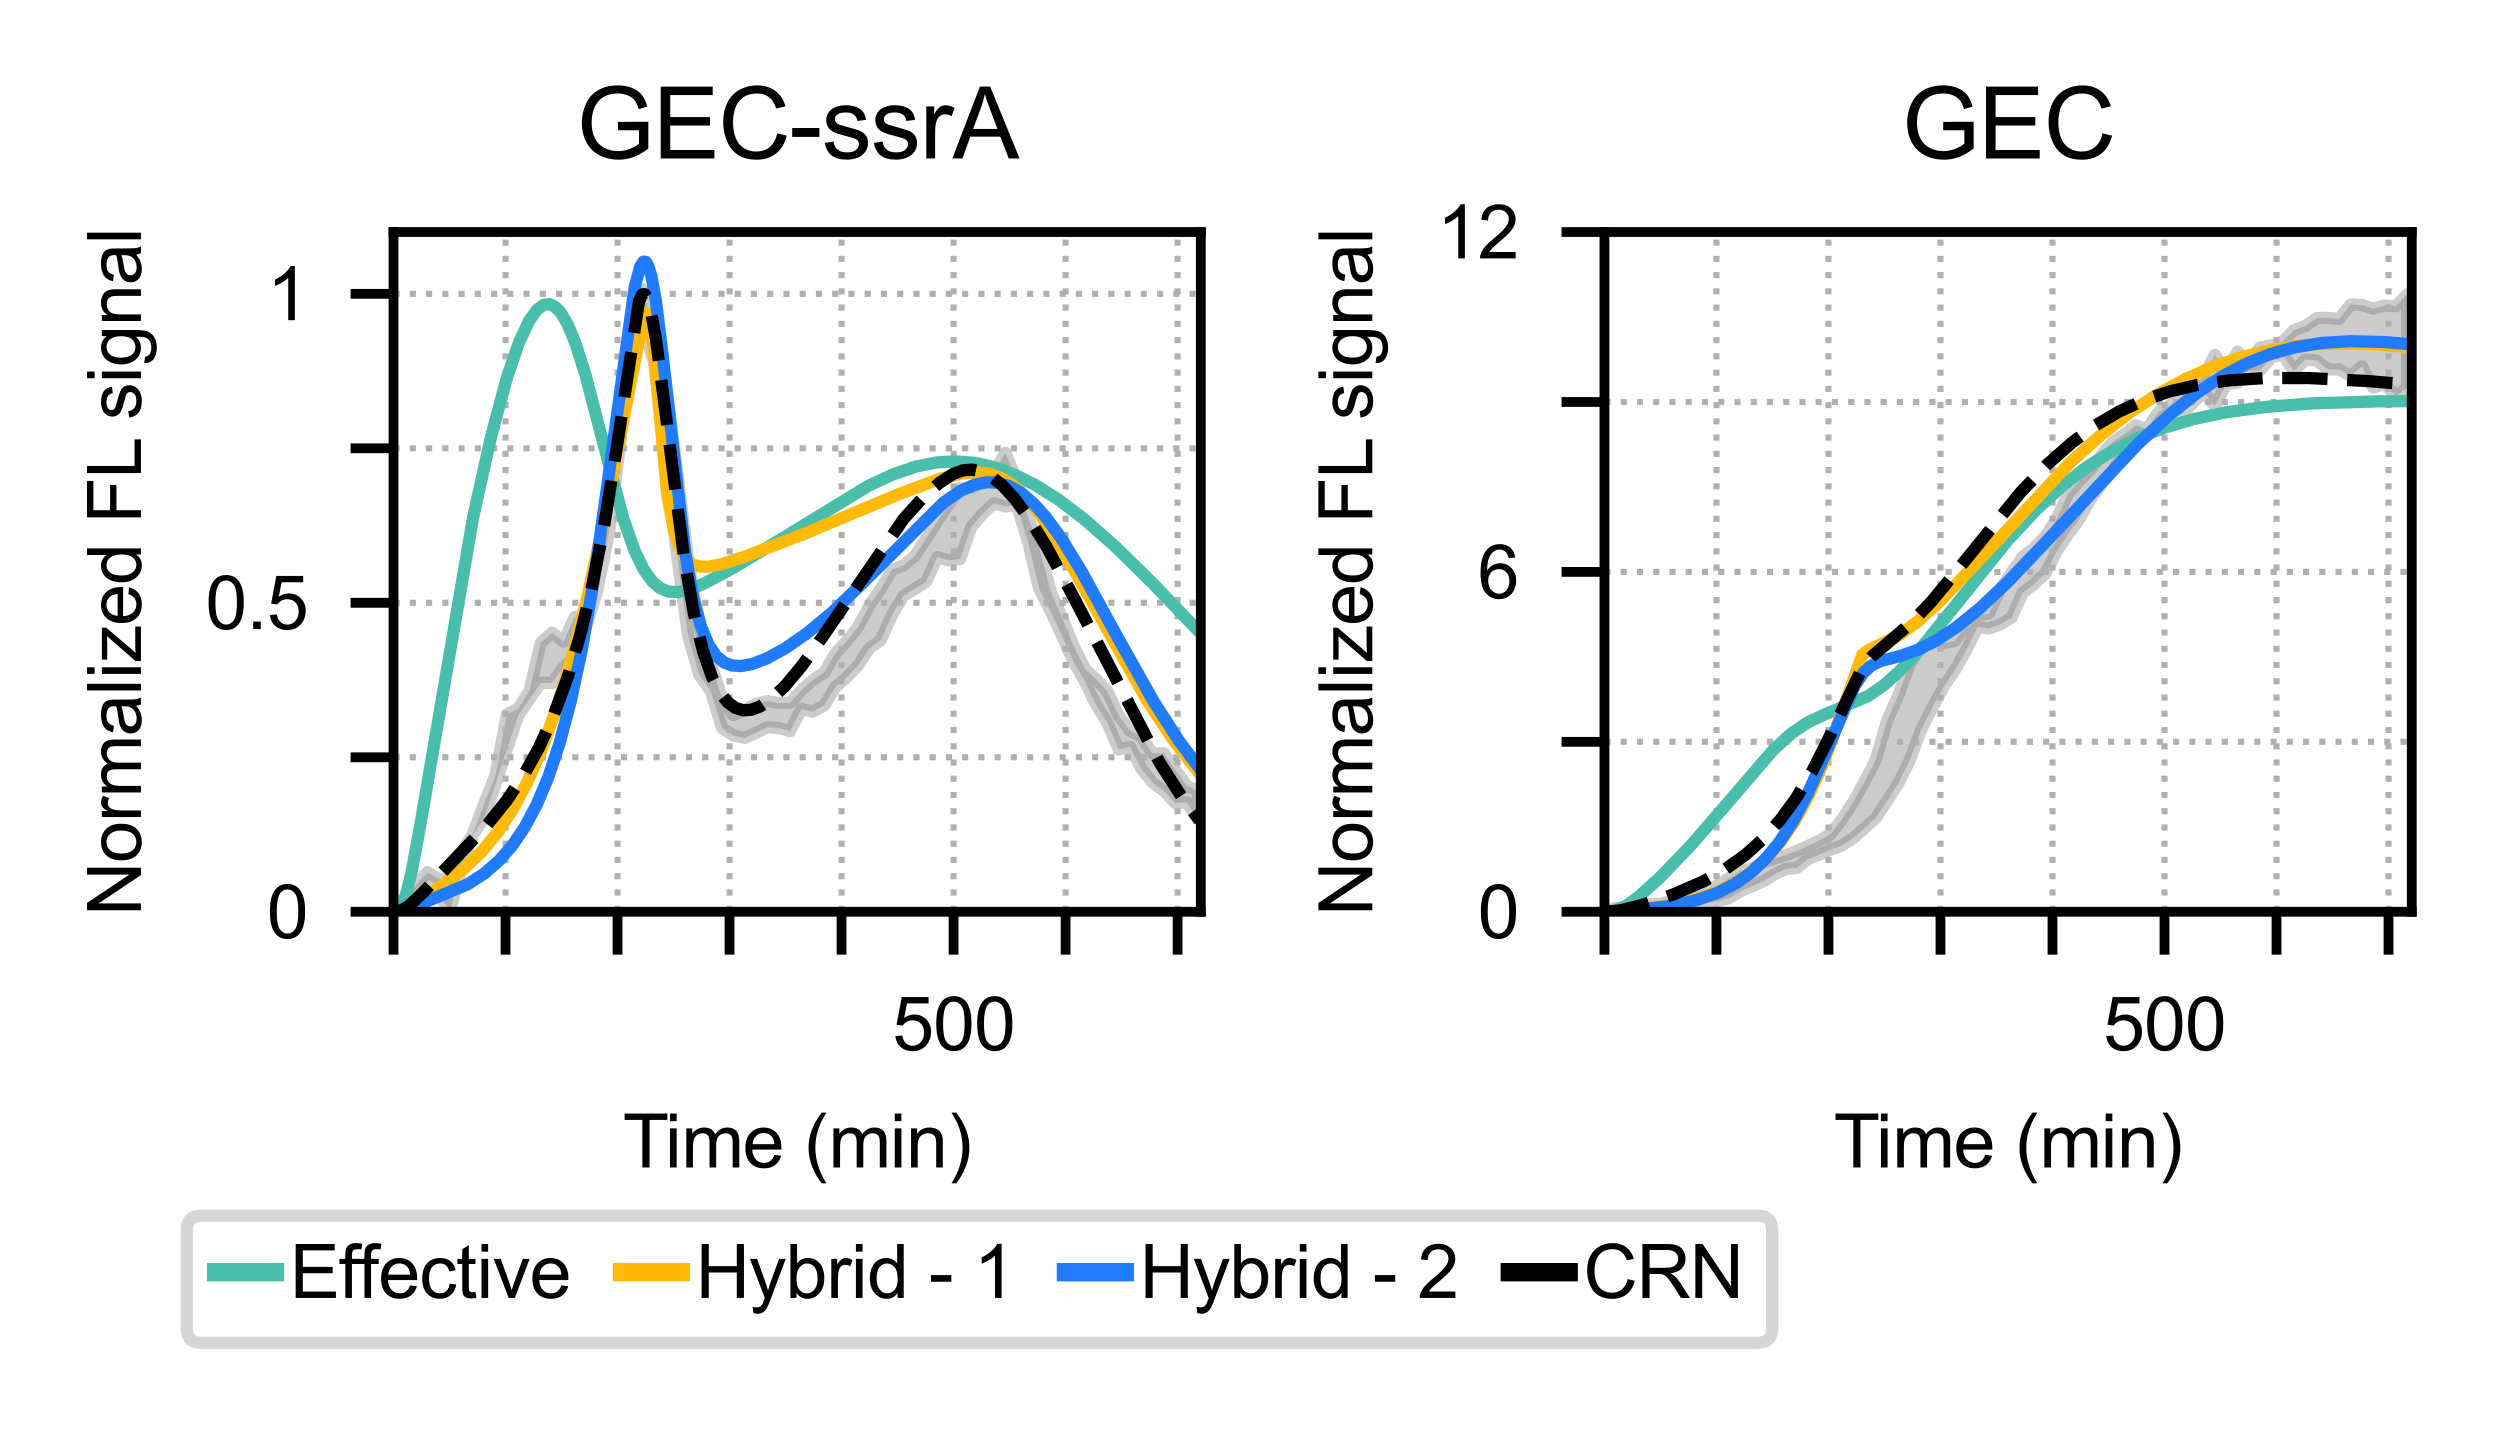 <?xml version="1.0" encoding="utf-8" standalone="no"?>
<!DOCTYPE svg PUBLIC "-//W3C//DTD SVG 1.1//EN"
  "http://www.w3.org/Graphics/SVG/1.1/DTD/svg11.dtd">
<svg xmlns:xlink="http://www.w3.org/1999/xlink" width="203.907pt" height="116.726pt" viewBox="0 0 203.907 116.726" xmlns="http://www.w3.org/2000/svg" version="1.1">
 <defs>
  <style type="text/css">*{stroke-linejoin: round; stroke-linecap: butt}</style>
 </defs>
 <g id="figure_1">
  <g id="patch_1">
   <path d="M 0 116.726 
L 203.907 116.726 
L 203.907 0 
L 0 0 
z
" style="fill: #ffffff"/>
  </g>
  <g id="axes_1">
   <g id="patch_2">
    <path d="M 32.097 74.366 
L 97.942 74.366 
L 97.942 18.926 
L 32.097 18.926 
z
" style="fill: #ffffff"/>
   </g>
   <g id="PolyCollection_1">
    <defs>
     <path id="me75f20fab7" d="M 32.097 -42.36 
L 32.097 -42.36 
L 33.022 -43.083 
L 33.946 -43.696 
L 34.87 -43.478 
L 35.794 -43.652 
L 36.718 -42.454 
L 37.642 -45.97 
L 38.566 -48.615 
L 39.49 -50.022 
L 40.414 -52.764 
L 41.338 -55.606 
L 42.262 -58.357 
L 43.187 -59.716 
L 44.111 -61.026 
L 45.035 -61.029 
L 45.959 -62.306 
L 46.883 -63.166 
L 47.807 -65.591 
L 48.731 -68.61 
L 49.655 -73.181 
L 50.579 -80.502 
L 51.503 -88.534 
L 52.427 -90.1 
L 53.351 -87.161 
L 54.276 -79.188 
L 55.2 -71.599 
L 56.124 -64.873 
L 57.048 -61.65 
L 57.972 -60.365 
L 58.896 -57.337 
L 59.82 -56.737 
L 60.744 -56.544 
L 61.668 -56.955 
L 62.592 -57.412 
L 63.516 -57.354 
L 64.441 -57.095 
L 65.365 -58.904 
L 66.289 -58.685 
L 67.213 -59.184 
L 68.137 -60.685 
L 69.061 -61.488 
L 69.985 -62.455 
L 70.909 -63.846 
L 71.833 -64.51 
L 72.757 -66.553 
L 73.681 -68.122 
L 74.605 -68.691 
L 75.53 -69.266 
L 76.454 -71.29 
L 77.378 -71.015 
L 78.302 -71.129 
L 79.226 -73.741 
L 80.15 -74.817 
L 81.074 -75.688 
L 81.998 -75.414 
L 82.922 -75.565 
L 83.846 -72.559 
L 84.77 -68.689 
L 85.695 -66.875 
L 86.619 -64.868 
L 87.543 -62.792 
L 88.467 -61.178 
L 89.391 -59.258 
L 90.315 -57.791 
L 91.239 -55.604 
L 92.163 -55.809 
L 93.087 -54.057 
L 94.011 -52.881 
L 94.935 -52.209 
L 95.859 -51.234 
L 96.784 -51.3 
L 97.708 -49.907 
L 97.708 -52.197 
L 97.708 -52.197 
L 96.784 -52.643 
L 95.859 -53.93 
L 94.935 -55.282 
L 94.011 -55.263 
L 93.087 -56.633 
L 92.163 -57.129 
L 91.239 -58.358 
L 90.315 -60.348 
L 89.391 -61.328 
L 88.467 -62.207 
L 87.543 -64.087 
L 86.619 -66.342 
L 85.695 -68.491 
L 84.77 -72.049 
L 83.846 -74.561 
L 82.922 -77.544 
L 81.998 -79.801 
L 81.074 -78.216 
L 80.15 -77.393 
L 79.226 -76.939 
L 78.302 -76.888 
L 77.378 -75.57 
L 76.454 -74.211 
L 75.53 -72.773 
L 74.605 -71.361 
L 73.681 -70.608 
L 72.757 -70.245 
L 71.833 -68.681 
L 70.909 -67.341 
L 69.985 -65.583 
L 69.061 -64.428 
L 68.137 -63.448 
L 67.213 -61.853 
L 66.289 -61.256 
L 65.365 -60.422 
L 64.441 -59.404 
L 63.516 -59.386 
L 62.592 -59.541 
L 61.668 -59.33 
L 60.744 -58.838 
L 59.82 -58.396 
L 58.896 -59.754 
L 57.972 -62.639 
L 57.048 -65.573 
L 56.124 -71.116 
L 55.2 -78.473 
L 54.276 -85.844 
L 53.351 -89.568 
L 52.427 -93.13 
L 51.503 -90.016 
L 50.579 -83.177 
L 49.655 -76.241 
L 48.731 -71.203 
L 47.807 -66.592 
L 46.883 -66.391 
L 45.959 -64.384 
L 45.035 -65.129 
L 44.111 -64.311 
L 43.187 -60.384 
L 42.262 -58.919 
L 41.338 -58.45 
L 40.414 -53.49 
L 39.49 -51.175 
L 38.566 -48.707 
L 37.642 -47.218 
L 36.718 -45.09 
L 35.794 -45.023 
L 34.87 -45.593 
L 33.946 -44.544 
L 33.022 -43.488 
L 32.097 -42.36 
z
" style="stroke: #808080; stroke-opacity: 0.4"/>
    </defs>
    <g clip-path="url(#p828def1226)">
     <use xlink:href="#me75f20fab7" x="0" y="116.726" style="fill: #808080; fill-opacity: 0.4; stroke: #808080; stroke-opacity: 0.4"/>
    </g>
   </g>
   <g id="matplotlib.axis_1">
    <g id="xtick_1">
     <g id="line2d_1">
      <path d="M 32.097 74.366 
L 32.097 18.926 
" clip-path="url(#p828def1226)" style="fill: none; stroke-dasharray: 0.5,0.825; stroke-dashoffset: 0; stroke: #b0b0b0; stroke-width: 0.5"/>
     </g>
     <g id="line2d_2">
      <defs>
       <path id="m1d321a7ffa" d="M 0 0 
L 0 3.5 
" style="stroke: #000000; stroke-width: 0.8"/>
      </defs>
      <g>
       <use xlink:href="#m1d321a7ffa" x="32.097" y="74.366" style="stroke: #000000; stroke-width: 0.8"/>
      </g>
     </g>
    </g>
    <g id="xtick_2">
     <g id="line2d_3">
      <path d="M 41.233 74.366 
L 41.233 18.926 
" clip-path="url(#p828def1226)" style="fill: none; stroke-dasharray: 0.5,0.825; stroke-dashoffset: 0; stroke: #b0b0b0; stroke-width: 0.5"/>
     </g>
     <g id="line2d_4">
      <g>
       <use xlink:href="#m1d321a7ffa" x="41.233" y="74.366" style="stroke: #000000; stroke-width: 0.8"/>
      </g>
     </g>
    </g>
    <g id="xtick_3">
     <g id="line2d_5">
      <path d="M 50.369 74.366 
L 50.369 18.926 
" clip-path="url(#p828def1226)" style="fill: none; stroke-dasharray: 0.5,0.825; stroke-dashoffset: 0; stroke: #b0b0b0; stroke-width: 0.5"/>
     </g>
     <g id="line2d_6">
      <g>
       <use xlink:href="#m1d321a7ffa" x="50.369" y="74.366" style="stroke: #000000; stroke-width: 0.8"/>
      </g>
     </g>
    </g>
    <g id="xtick_4">
     <g id="line2d_7">
      <path d="M 59.505 74.366 
L 59.505 18.926 
" clip-path="url(#p828def1226)" style="fill: none; stroke-dasharray: 0.5,0.825; stroke-dashoffset: 0; stroke: #b0b0b0; stroke-width: 0.5"/>
     </g>
     <g id="line2d_8">
      <g>
       <use xlink:href="#m1d321a7ffa" x="59.505" y="74.366" style="stroke: #000000; stroke-width: 0.8"/>
      </g>
     </g>
    </g>
    <g id="xtick_5">
     <g id="line2d_9">
      <path d="M 68.641 74.366 
L 68.641 18.926 
" clip-path="url(#p828def1226)" style="fill: none; stroke-dasharray: 0.5,0.825; stroke-dashoffset: 0; stroke: #b0b0b0; stroke-width: 0.5"/>
     </g>
     <g id="line2d_10">
      <g>
       <use xlink:href="#m1d321a7ffa" x="68.641" y="74.366" style="stroke: #000000; stroke-width: 0.8"/>
      </g>
     </g>
    </g>
    <g id="xtick_6">
     <g id="line2d_11">
      <path d="M 77.777 74.366 
L 77.777 18.926 
" clip-path="url(#p828def1226)" style="fill: none; stroke-dasharray: 0.5,0.825; stroke-dashoffset: 0; stroke: #b0b0b0; stroke-width: 0.5"/>
     </g>
     <g id="line2d_12">
      <g>
       <use xlink:href="#m1d321a7ffa" x="77.777" y="74.366" style="stroke: #000000; stroke-width: 0.8"/>
      </g>
     </g>
     <g id="text_1">
      <!-- 500 -->
      <g transform="translate(72.772 85.661) scale(0.06 -0.06)">
       <defs>
        <path id="ArialMT-35" d="M 266 1200 
L 856 1250 
Q 922 819 1161 601 
Q 1400 384 1738 384 
Q 2144 384 2425 690 
Q 2706 997 2706 1503 
Q 2706 1984 2436 2262 
Q 2166 2541 1728 2541 
Q 1456 2541 1237 2417 
Q 1019 2294 894 2097 
L 366 2166 
L 809 4519 
L 3088 4519 
L 3088 3981 
L 1259 3981 
L 1013 2750 
Q 1425 3038 1878 3038 
Q 2478 3038 2890 2622 
Q 3303 2206 3303 1553 
Q 3303 931 2941 478 
Q 2500 -78 1738 -78 
Q 1113 -78 717 272 
Q 322 622 266 1200 
z
" transform="scale(0.016)"/>
        <path id="ArialMT-30" d="M 266 2259 
Q 266 3072 433 3567 
Q 600 4063 929 4331 
Q 1259 4600 1759 4600 
Q 2128 4600 2406 4451 
Q 2684 4303 2865 4023 
Q 3047 3744 3150 3342 
Q 3253 2941 3253 2259 
Q 3253 1453 3087 958 
Q 2922 463 2592 192 
Q 2263 -78 1759 -78 
Q 1097 -78 719 397 
Q 266 969 266 2259 
z
M 844 2259 
Q 844 1131 1108 757 
Q 1372 384 1759 384 
Q 2147 384 2411 759 
Q 2675 1134 2675 2259 
Q 2675 3391 2411 3762 
Q 2147 4134 1753 4134 
Q 1366 4134 1134 3806 
Q 844 3388 844 2259 
z
" transform="scale(0.016)"/>
       </defs>
       <use xlink:href="#ArialMT-35"/>
       <use xlink:href="#ArialMT-30" x="55.615"/>
       <use xlink:href="#ArialMT-30" x="111.23"/>
      </g>
     </g>
    </g>
    <g id="xtick_7">
     <g id="line2d_13">
      <path d="M 86.913 74.366 
L 86.913 18.926 
" clip-path="url(#p828def1226)" style="fill: none; stroke-dasharray: 0.5,0.825; stroke-dashoffset: 0; stroke: #b0b0b0; stroke-width: 0.5"/>
     </g>
     <g id="line2d_14">
      <g>
       <use xlink:href="#m1d321a7ffa" x="86.913" y="74.366" style="stroke: #000000; stroke-width: 0.8"/>
      </g>
     </g>
    </g>
    <g id="xtick_8">
     <g id="line2d_15">
      <path d="M 96.048 74.366 
L 96.048 18.926 
" clip-path="url(#p828def1226)" style="fill: none; stroke-dasharray: 0.5,0.825; stroke-dashoffset: 0; stroke: #b0b0b0; stroke-width: 0.5"/>
     </g>
     <g id="line2d_16">
      <g>
       <use xlink:href="#m1d321a7ffa" x="96.048" y="74.366" style="stroke: #000000; stroke-width: 0.8"/>
      </g>
     </g>
    </g>
    <g id="text_2">
     <!-- Time (min) -->
     <g transform="translate(50.801 95.221) scale(0.06 -0.06)">
      <defs>
       <path id="ArialMT-54" d="M 1659 0 
L 1659 4041 
L 150 4041 
L 150 4581 
L 3781 4581 
L 3781 4041 
L 2266 4041 
L 2266 0 
L 1659 0 
z
" transform="scale(0.016)"/>
       <path id="ArialMT-69" d="M 425 3934 
L 425 4581 
L 988 4581 
L 988 3934 
L 425 3934 
z
M 425 0 
L 425 3319 
L 988 3319 
L 988 0 
L 425 0 
z
" transform="scale(0.016)"/>
       <path id="ArialMT-6d" d="M 422 0 
L 422 3319 
L 925 3319 
L 925 2853 
Q 1081 3097 1340 3245 
Q 1600 3394 1931 3394 
Q 2300 3394 2536 3241 
Q 2772 3088 2869 2813 
Q 3263 3394 3894 3394 
Q 4388 3394 4653 3120 
Q 4919 2847 4919 2278 
L 4919 0 
L 4359 0 
L 4359 2091 
Q 4359 2428 4304 2576 
Q 4250 2725 4106 2815 
Q 3963 2906 3769 2906 
Q 3419 2906 3187 2673 
Q 2956 2441 2956 1928 
L 2956 0 
L 2394 0 
L 2394 2156 
Q 2394 2531 2256 2718 
Q 2119 2906 1806 2906 
Q 1569 2906 1367 2781 
Q 1166 2656 1075 2415 
Q 984 2175 984 1722 
L 984 0 
L 422 0 
z
" transform="scale(0.016)"/>
       <path id="ArialMT-65" d="M 2694 1069 
L 3275 997 
Q 3138 488 2766 206 
Q 2394 -75 1816 -75 
Q 1088 -75 661 373 
Q 234 822 234 1631 
Q 234 2469 665 2931 
Q 1097 3394 1784 3394 
Q 2450 3394 2872 2941 
Q 3294 2488 3294 1666 
Q 3294 1616 3291 1516 
L 816 1516 
Q 847 969 1125 678 
Q 1403 388 1819 388 
Q 2128 388 2347 550 
Q 2566 713 2694 1069 
z
M 847 1978 
L 2700 1978 
Q 2663 2397 2488 2606 
Q 2219 2931 1791 2931 
Q 1403 2931 1139 2672 
Q 875 2413 847 1978 
z
" transform="scale(0.016)"/>
       <path id="ArialMT-20" transform="scale(0.016)"/>
       <path id="ArialMT-28" d="M 1497 -1347 
Q 1031 -759 709 28 
Q 388 816 388 1659 
Q 388 2403 628 3084 
Q 909 3875 1497 4659 
L 1900 4659 
Q 1522 4009 1400 3731 
Q 1209 3300 1100 2831 
Q 966 2247 966 1656 
Q 966 153 1900 -1347 
L 1497 -1347 
z
" transform="scale(0.016)"/>
       <path id="ArialMT-6e" d="M 422 0 
L 422 3319 
L 928 3319 
L 928 2847 
Q 1294 3394 1984 3394 
Q 2284 3394 2536 3286 
Q 2788 3178 2913 3003 
Q 3038 2828 3088 2588 
Q 3119 2431 3119 2041 
L 3119 0 
L 2556 0 
L 2556 2019 
Q 2556 2363 2490 2533 
Q 2425 2703 2258 2804 
Q 2091 2906 1866 2906 
Q 1506 2906 1245 2678 
Q 984 2450 984 1813 
L 984 0 
L 422 0 
z
" transform="scale(0.016)"/>
       <path id="ArialMT-29" d="M 791 -1347 
L 388 -1347 
Q 1322 153 1322 1656 
Q 1322 2244 1188 2822 
Q 1081 3291 891 3722 
Q 769 4003 388 4659 
L 791 4659 
Q 1378 3875 1659 3084 
Q 1900 2403 1900 1659 
Q 1900 816 1576 28 
Q 1253 -759 791 -1347 
z
" transform="scale(0.016)"/>
      </defs>
      <use xlink:href="#ArialMT-54"/>
      <use xlink:href="#ArialMT-69" x="57.334"/>
      <use xlink:href="#ArialMT-6d" x="79.551"/>
      <use xlink:href="#ArialMT-65" x="162.852"/>
      <use xlink:href="#ArialMT-20" x="218.467"/>
      <use xlink:href="#ArialMT-28" x="246.25"/>
      <use xlink:href="#ArialMT-6d" x="279.551"/>
      <use xlink:href="#ArialMT-69" x="362.852"/>
      <use xlink:href="#ArialMT-6e" x="385.068"/>
      <use xlink:href="#ArialMT-29" x="440.684"/>
     </g>
    </g>
   </g>
   <g id="matplotlib.axis_2">
    <g id="ytick_1">
     <g id="line2d_17">
      <path d="M 32.097 74.366 
L 97.942 74.366 
" clip-path="url(#p828def1226)" style="fill: none; stroke-dasharray: 0.5,0.825; stroke-dashoffset: 0; stroke: #b0b0b0; stroke-width: 0.5"/>
     </g>
     <g id="line2d_18">
      <defs>
       <path id="ma81326dd54" d="M 0 0 
L -3.5 0 
" style="stroke: #000000; stroke-width: 0.8"/>
      </defs>
      <g>
       <use xlink:href="#ma81326dd54" x="32.097" y="74.366" style="stroke: #000000; stroke-width: 0.8"/>
      </g>
     </g>
     <g id="text_3">
      <!-- 0 -->
      <g transform="translate(21.761 76.514) scale(0.06 -0.06)">
       <use xlink:href="#ArialMT-30"/>
      </g>
     </g>
    </g>
    <g id="ytick_2">
     <g id="line2d_19">
      <path d="M 32.097 61.766 
L 97.942 61.766 
" clip-path="url(#p828def1226)" style="fill: none; stroke-dasharray: 0.5,0.825; stroke-dashoffset: 0; stroke: #b0b0b0; stroke-width: 0.5"/>
     </g>
     <g id="line2d_20">
      <g>
       <use xlink:href="#ma81326dd54" x="32.097" y="61.766" style="stroke: #000000; stroke-width: 0.8"/>
      </g>
     </g>
    </g>
    <g id="ytick_3">
     <g id="line2d_21">
      <path d="M 32.097 49.166 
L 97.942 49.166 
" clip-path="url(#p828def1226)" style="fill: none; stroke-dasharray: 0.5,0.825; stroke-dashoffset: 0; stroke: #b0b0b0; stroke-width: 0.5"/>
     </g>
     <g id="line2d_22">
      <g>
       <use xlink:href="#ma81326dd54" x="32.097" y="49.166" style="stroke: #000000; stroke-width: 0.8"/>
      </g>
     </g>
     <g id="text_4">
      <!-- 0.5 -->
      <g transform="translate(16.758 51.314) scale(0.06 -0.06)">
       <defs>
        <path id="ArialMT-2e" d="M 581 0 
L 581 641 
L 1222 641 
L 1222 0 
L 581 0 
z
" transform="scale(0.016)"/>
       </defs>
       <use xlink:href="#ArialMT-30"/>
       <use xlink:href="#ArialMT-2e" x="55.615"/>
       <use xlink:href="#ArialMT-35" x="83.398"/>
      </g>
     </g>
    </g>
    <g id="ytick_4">
     <g id="line2d_23">
      <path d="M 32.097 36.566 
L 97.942 36.566 
" clip-path="url(#p828def1226)" style="fill: none; stroke-dasharray: 0.5,0.825; stroke-dashoffset: 0; stroke: #b0b0b0; stroke-width: 0.5"/>
     </g>
     <g id="line2d_24">
      <g>
       <use xlink:href="#ma81326dd54" x="32.097" y="36.566" style="stroke: #000000; stroke-width: 0.8"/>
      </g>
     </g>
    </g>
    <g id="ytick_5">
     <g id="line2d_25">
      <path d="M 32.097 23.966 
L 97.942 23.966 
" clip-path="url(#p828def1226)" style="fill: none; stroke-dasharray: 0.5,0.825; stroke-dashoffset: 0; stroke: #b0b0b0; stroke-width: 0.5"/>
     </g>
     <g id="line2d_26">
      <g>
       <use xlink:href="#ma81326dd54" x="32.097" y="23.966" style="stroke: #000000; stroke-width: 0.8"/>
      </g>
     </g>
     <g id="text_5">
      <!-- 1 -->
      <g transform="translate(21.761 26.114) scale(0.06 -0.06)">
       <defs>
        <path id="ArialMT-31" d="M 2384 0 
L 1822 0 
L 1822 3584 
Q 1619 3391 1289 3197 
Q 959 3003 697 2906 
L 697 3450 
Q 1169 3672 1522 3987 
Q 1875 4303 2022 4600 
L 2384 4600 
L 2384 0 
z
" transform="scale(0.016)"/>
       </defs>
       <use xlink:href="#ArialMT-31"/>
      </g>
     </g>
    </g>
    <g id="text_6">
     <!-- Normalized FL signal -->
     <g transform="translate(11.495 74.71) rotate(-90) scale(0.06 -0.06)">
      <defs>
       <path id="ArialMT-4e" d="M 488 0 
L 488 4581 
L 1109 4581 
L 3516 984 
L 3516 4581 
L 4097 4581 
L 4097 0 
L 3475 0 
L 1069 3600 
L 1069 0 
L 488 0 
z
" transform="scale(0.016)"/>
       <path id="ArialMT-6f" d="M 213 1659 
Q 213 2581 725 3025 
Q 1153 3394 1769 3394 
Q 2453 3394 2887 2945 
Q 3322 2497 3322 1706 
Q 3322 1066 3130 698 
Q 2938 331 2570 128 
Q 2203 -75 1769 -75 
Q 1072 -75 642 372 
Q 213 819 213 1659 
z
M 791 1659 
Q 791 1022 1069 705 
Q 1347 388 1769 388 
Q 2188 388 2466 706 
Q 2744 1025 2744 1678 
Q 2744 2294 2464 2611 
Q 2184 2928 1769 2928 
Q 1347 2928 1069 2612 
Q 791 2297 791 1659 
z
" transform="scale(0.016)"/>
       <path id="ArialMT-72" d="M 416 0 
L 416 3319 
L 922 3319 
L 922 2816 
Q 1116 3169 1280 3281 
Q 1444 3394 1641 3394 
Q 1925 3394 2219 3213 
L 2025 2691 
Q 1819 2813 1613 2813 
Q 1428 2813 1281 2702 
Q 1134 2591 1072 2394 
Q 978 2094 978 1738 
L 978 0 
L 416 0 
z
" transform="scale(0.016)"/>
       <path id="ArialMT-61" d="M 2588 409 
Q 2275 144 1986 34 
Q 1697 -75 1366 -75 
Q 819 -75 525 192 
Q 231 459 231 875 
Q 231 1119 342 1320 
Q 453 1522 633 1644 
Q 813 1766 1038 1828 
Q 1203 1872 1538 1913 
Q 2219 1994 2541 2106 
Q 2544 2222 2544 2253 
Q 2544 2597 2384 2738 
Q 2169 2928 1744 2928 
Q 1347 2928 1158 2789 
Q 969 2650 878 2297 
L 328 2372 
Q 403 2725 575 2942 
Q 747 3159 1072 3276 
Q 1397 3394 1825 3394 
Q 2250 3394 2515 3294 
Q 2781 3194 2906 3042 
Q 3031 2891 3081 2659 
Q 3109 2516 3109 2141 
L 3109 1391 
Q 3109 606 3145 398 
Q 3181 191 3288 0 
L 2700 0 
Q 2613 175 2588 409 
z
M 2541 1666 
Q 2234 1541 1622 1453 
Q 1275 1403 1131 1340 
Q 988 1278 909 1158 
Q 831 1038 831 891 
Q 831 666 1001 516 
Q 1172 366 1500 366 
Q 1825 366 2078 508 
Q 2331 650 2450 897 
Q 2541 1088 2541 1459 
L 2541 1666 
z
" transform="scale(0.016)"/>
       <path id="ArialMT-6c" d="M 409 0 
L 409 4581 
L 972 4581 
L 972 0 
L 409 0 
z
" transform="scale(0.016)"/>
       <path id="ArialMT-7a" d="M 125 0 
L 125 456 
L 2238 2881 
Q 1878 2863 1603 2863 
L 250 2863 
L 250 3319 
L 2963 3319 
L 2963 2947 
L 1166 841 
L 819 456 
Q 1197 484 1528 484 
L 3063 484 
L 3063 0 
L 125 0 
z
" transform="scale(0.016)"/>
       <path id="ArialMT-64" d="M 2575 0 
L 2575 419 
Q 2259 -75 1647 -75 
Q 1250 -75 917 144 
Q 584 363 401 755 
Q 219 1147 219 1656 
Q 219 2153 384 2558 
Q 550 2963 881 3178 
Q 1213 3394 1622 3394 
Q 1922 3394 2156 3267 
Q 2391 3141 2538 2938 
L 2538 4581 
L 3097 4581 
L 3097 0 
L 2575 0 
z
M 797 1656 
Q 797 1019 1065 703 
Q 1334 388 1700 388 
Q 2069 388 2326 689 
Q 2584 991 2584 1609 
Q 2584 2291 2321 2609 
Q 2059 2928 1675 2928 
Q 1300 2928 1048 2622 
Q 797 2316 797 1656 
z
" transform="scale(0.016)"/>
       <path id="ArialMT-46" d="M 525 0 
L 525 4581 
L 3616 4581 
L 3616 4041 
L 1131 4041 
L 1131 2622 
L 3281 2622 
L 3281 2081 
L 1131 2081 
L 1131 0 
L 525 0 
z
" transform="scale(0.016)"/>
       <path id="ArialMT-4c" d="M 469 0 
L 469 4581 
L 1075 4581 
L 1075 541 
L 3331 541 
L 3331 0 
L 469 0 
z
" transform="scale(0.016)"/>
       <path id="ArialMT-73" d="M 197 991 
L 753 1078 
Q 800 744 1014 566 
Q 1228 388 1613 388 
Q 2000 388 2187 545 
Q 2375 703 2375 916 
Q 2375 1106 2209 1216 
Q 2094 1291 1634 1406 
Q 1016 1563 777 1677 
Q 538 1791 414 1992 
Q 291 2194 291 2438 
Q 291 2659 392 2848 
Q 494 3038 669 3163 
Q 800 3259 1026 3326 
Q 1253 3394 1513 3394 
Q 1903 3394 2198 3281 
Q 2494 3169 2634 2976 
Q 2775 2784 2828 2463 
L 2278 2388 
Q 2241 2644 2061 2787 
Q 1881 2931 1553 2931 
Q 1166 2931 1000 2803 
Q 834 2675 834 2503 
Q 834 2394 903 2306 
Q 972 2216 1119 2156 
Q 1203 2125 1616 2013 
Q 2213 1853 2448 1751 
Q 2684 1650 2818 1456 
Q 2953 1263 2953 975 
Q 2953 694 2789 445 
Q 2625 197 2315 61 
Q 2006 -75 1616 -75 
Q 969 -75 630 194 
Q 291 463 197 991 
z
" transform="scale(0.016)"/>
       <path id="ArialMT-67" d="M 319 -275 
L 866 -356 
Q 900 -609 1056 -725 
Q 1266 -881 1628 -881 
Q 2019 -881 2231 -725 
Q 2444 -569 2519 -288 
Q 2563 -116 2559 434 
Q 2191 0 1641 0 
Q 956 0 581 494 
Q 206 988 206 1678 
Q 206 2153 378 2554 
Q 550 2956 876 3175 
Q 1203 3394 1644 3394 
Q 2231 3394 2613 2919 
L 2613 3319 
L 3131 3319 
L 3131 450 
Q 3131 -325 2973 -648 
Q 2816 -972 2473 -1159 
Q 2131 -1347 1631 -1347 
Q 1038 -1347 672 -1080 
Q 306 -813 319 -275 
z
M 784 1719 
Q 784 1066 1043 766 
Q 1303 466 1694 466 
Q 2081 466 2343 764 
Q 2606 1063 2606 1700 
Q 2606 2309 2336 2618 
Q 2066 2928 1684 2928 
Q 1309 2928 1046 2623 
Q 784 2319 784 1719 
z
" transform="scale(0.016)"/>
      </defs>
      <use xlink:href="#ArialMT-4e"/>
      <use xlink:href="#ArialMT-6f" x="72.217"/>
      <use xlink:href="#ArialMT-72" x="127.832"/>
      <use xlink:href="#ArialMT-6d" x="161.133"/>
      <use xlink:href="#ArialMT-61" x="244.434"/>
      <use xlink:href="#ArialMT-6c" x="300.049"/>
      <use xlink:href="#ArialMT-69" x="322.266"/>
      <use xlink:href="#ArialMT-7a" x="344.482"/>
      <use xlink:href="#ArialMT-65" x="394.482"/>
      <use xlink:href="#ArialMT-64" x="450.098"/>
      <use xlink:href="#ArialMT-20" x="505.713"/>
      <use xlink:href="#ArialMT-46" x="533.496"/>
      <use xlink:href="#ArialMT-4c" x="594.58"/>
      <use xlink:href="#ArialMT-20" x="646.445"/>
      <use xlink:href="#ArialMT-73" x="674.229"/>
      <use xlink:href="#ArialMT-69" x="724.229"/>
      <use xlink:href="#ArialMT-67" x="746.445"/>
      <use xlink:href="#ArialMT-6e" x="802.061"/>
      <use xlink:href="#ArialMT-61" x="857.676"/>
      <use xlink:href="#ArialMT-6c" x="913.291"/>
     </g>
    </g>
   </g>
   <g id="line2d_27">
    <path d="M 32.097 74.366 
L 32.463 74.265 
L 32.738 73.916 
L 33.103 72.991 
L 33.561 71.174 
L 34.292 67.235 
L 38.59 42.186 
L 40.054 35.604 
L 41.334 30.847 
L 42.34 27.91 
L 43.163 26.154 
L 43.803 25.26 
L 44.352 24.86 
L 44.809 24.804 
L 45.266 25.011 
L 45.724 25.485 
L 46.272 26.403 
L 46.912 27.929 
L 47.735 30.511 
L 49.016 35.415 
L 50.845 42.314 
L 51.759 44.92 
L 52.491 46.434 
L 53.222 47.449 
L 53.863 47.981 
L 54.503 48.243 
L 55.234 48.294 
L 56.149 48.109 
L 57.429 47.59 
L 59.715 46.372 
L 63.739 43.952 
L 70.781 39.651 
L 72.884 38.668 
L 74.713 38.051 
L 76.359 37.722 
L 77.914 37.627 
L 79.469 37.749 
L 81.023 38.088 
L 82.669 38.676 
L 84.407 39.538 
L 86.327 40.749 
L 88.431 42.348 
L 90.9 44.518 
L 94.009 47.569 
L 97.85 51.576 
L 97.85 51.576 
" clip-path="url(#p828def1226)" style="fill: none; stroke: #49beaa; stroke-linecap: square"/>
   </g>
   <g id="line2d_28">
    <path d="M 32.097 74.366 
L 32.829 74.252 
L 33.652 73.841 
L 35.755 72.438 
L 37.859 70.835 
L 39.322 69.423 
L 40.602 67.864 
L 41.791 66.063 
L 42.98 63.846 
L 44.169 61.14 
L 45.358 57.87 
L 46.638 53.643 
L 47.918 48.625 
L 49.29 42.35 
L 51.028 33.262 
L 52.399 26.33 
L 52.674 25.576 
L 52.857 25.543 
L 53.04 26.154 
L 53.314 28.501 
L 54.411 40.269 
L 54.96 43.213 
L 55.417 44.626 
L 55.874 45.456 
L 56.423 45.981 
L 56.972 46.2 
L 57.703 46.235 
L 58.801 46.026 
L 60.904 45.344 
L 65.477 43.587 
L 73.433 40.255 
L 76.634 39.064 
L 78.371 38.632 
L 79.651 38.526 
L 80.749 38.661 
L 81.663 38.989 
L 82.578 39.548 
L 83.584 40.449 
L 84.681 41.762 
L 85.962 43.66 
L 87.791 46.826 
L 93.552 57.119 
L 95.655 60.278 
L 97.576 62.772 
L 97.85 63.098 
L 97.85 63.098 
" clip-path="url(#p828def1226)" style="fill: none; stroke: #ffba08; stroke-linecap: square"/>
   </g>
   <g id="line2d_29">
    <path d="M 32.097 74.366 
L 32.921 74.255 
L 34.384 73.699 
L 38.133 72.128 
L 39.505 71.242 
L 40.694 70.207 
L 41.791 68.952 
L 42.797 67.469 
L 43.803 65.573 
L 44.718 63.39 
L 45.632 60.651 
L 46.547 57.22 
L 47.461 52.947 
L 48.467 47.116 
L 49.564 39.376 
L 51.759 23.442 
L 52.217 21.738 
L 52.491 21.333 
L 52.674 21.361 
L 52.857 21.639 
L 53.131 22.53 
L 53.497 24.549 
L 54.045 28.962 
L 55.874 44.999 
L 56.515 48.595 
L 57.155 51.036 
L 57.795 52.593 
L 58.435 53.529 
L 59.075 54.045 
L 59.715 54.281 
L 60.447 54.324 
L 61.361 54.155 
L 62.55 53.701 
L 64.105 52.845 
L 65.934 51.564 
L 67.946 49.878 
L 70.324 47.588 
L 76.999 40.947 
L 78.371 40.024 
L 79.469 39.538 
L 80.475 39.334 
L 81.389 39.374 
L 82.304 39.647 
L 83.218 40.157 
L 84.224 40.99 
L 85.321 42.203 
L 86.602 43.969 
L 88.248 46.663 
L 90.991 51.682 
L 94.101 57.226 
L 96.112 60.358 
L 97.85 62.688 
L 97.85 62.688 
" clip-path="url(#p828def1226)" style="fill: none; stroke: #207bff; stroke-linecap: square"/>
   </g>
   <g id="line2d_30">
    <path d="M 32.097 74.366 
L 32.738 74.256 
L 33.378 73.855 
L 34.475 72.828 
L 39.688 67.335 
L 41.334 65.282 
L 42.706 63.237 
L 43.986 60.926 
L 45.175 58.296 
L 46.272 55.311 
L 47.278 51.958 
L 48.284 47.85 
L 49.29 42.793 
L 50.296 36.57 
L 52.125 24.524 
L 52.399 24.004 
L 52.582 23.997 
L 52.765 24.261 
L 53.04 25.128 
L 53.497 27.62 
L 54.228 33.25 
L 55.783 45.401 
L 56.606 50.079 
L 57.338 53.096 
L 58.069 55.208 
L 58.709 56.463 
L 59.35 57.279 
L 59.99 57.746 
L 60.63 57.932 
L 61.27 57.891 
L 62.002 57.619 
L 62.916 57.009 
L 64.014 55.971 
L 65.385 54.331 
L 67.214 51.764 
L 73.707 42.322 
L 75.262 40.592 
L 76.634 39.374 
L 77.731 38.656 
L 78.554 38.357 
L 79.286 38.304 
L 80.017 38.456 
L 80.84 38.864 
L 81.755 39.589 
L 82.761 40.679 
L 83.95 42.3 
L 85.413 44.682 
L 87.425 48.431 
L 94.558 62.163 
L 96.387 64.995 
L 97.85 66.917 
L 97.85 66.917 
" clip-path="url(#p828def1226)" style="fill: none; stroke-dasharray: 3.7,1.6; stroke-dashoffset: 0; stroke: #000000"/>
   </g>
   <g id="patch_3">
    <path d="M 32.097 74.366 
L 32.097 18.926 
" style="fill: none; stroke: #000000; stroke-width: 0.8; stroke-linejoin: miter; stroke-linecap: square"/>
   </g>
   <g id="patch_4">
    <path d="M 97.942 74.366 
L 97.942 18.926 
" style="fill: none; stroke: #000000; stroke-width: 0.8; stroke-linejoin: miter; stroke-linecap: square"/>
   </g>
   <g id="patch_5">
    <path d="M 32.097 74.366 
L 97.942 74.366 
" style="fill: none; stroke: #000000; stroke-width: 0.8; stroke-linejoin: miter; stroke-linecap: square"/>
   </g>
   <g id="patch_6">
    <path d="M 32.097 18.926 
L 97.942 18.926 
" style="fill: none; stroke: #000000; stroke-width: 0.8; stroke-linejoin: miter; stroke-linecap: square"/>
   </g>
   <g id="text_7">
    <!-- GEC-ssrA -->
    <g transform="translate(47.02 12.926) scale(0.08 -0.08)">
     <defs>
      <path id="ArialMT-47" d="M 2638 1797 
L 2638 2334 
L 4578 2338 
L 4578 638 
Q 4131 281 3656 101 
Q 3181 -78 2681 -78 
Q 2006 -78 1454 211 
Q 903 500 622 1047 
Q 341 1594 341 2269 
Q 341 2938 620 3517 
Q 900 4097 1425 4378 
Q 1950 4659 2634 4659 
Q 3131 4659 3532 4498 
Q 3934 4338 4162 4050 
Q 4391 3763 4509 3300 
L 3963 3150 
Q 3859 3500 3706 3700 
Q 3553 3900 3268 4020 
Q 2984 4141 2638 4141 
Q 2222 4141 1919 4014 
Q 1616 3888 1430 3681 
Q 1244 3475 1141 3228 
Q 966 2803 966 2306 
Q 966 1694 1177 1281 
Q 1388 869 1791 669 
Q 2194 469 2647 469 
Q 3041 469 3416 620 
Q 3791 772 3984 944 
L 3984 1797 
L 2638 1797 
z
" transform="scale(0.016)"/>
      <path id="ArialMT-45" d="M 506 0 
L 506 4581 
L 3819 4581 
L 3819 4041 
L 1113 4041 
L 1113 2638 
L 3647 2638 
L 3647 2100 
L 1113 2100 
L 1113 541 
L 3925 541 
L 3925 0 
L 506 0 
z
" transform="scale(0.016)"/>
      <path id="ArialMT-43" d="M 3763 1606 
L 4369 1453 
Q 4178 706 3683 314 
Q 3188 -78 2472 -78 
Q 1731 -78 1267 223 
Q 803 525 561 1097 
Q 319 1669 319 2325 
Q 319 3041 592 3573 
Q 866 4106 1370 4382 
Q 1875 4659 2481 4659 
Q 3169 4659 3637 4309 
Q 4106 3959 4291 3325 
L 3694 3184 
Q 3534 3684 3231 3912 
Q 2928 4141 2469 4141 
Q 1941 4141 1586 3887 
Q 1231 3634 1087 3207 
Q 944 2781 944 2328 
Q 944 1744 1114 1308 
Q 1284 872 1643 656 
Q 2003 441 2422 441 
Q 2931 441 3284 734 
Q 3638 1028 3763 1606 
z
" transform="scale(0.016)"/>
      <path id="ArialMT-2d" d="M 203 1375 
L 203 1941 
L 1931 1941 
L 1931 1375 
L 203 1375 
z
" transform="scale(0.016)"/>
      <path id="ArialMT-41" d="M -9 0 
L 1750 4581 
L 2403 4581 
L 4278 0 
L 3588 0 
L 3053 1388 
L 1138 1388 
L 634 0 
L -9 0 
z
M 1313 1881 
L 2866 1881 
L 2388 3150 
Q 2169 3728 2063 4100 
Q 1975 3659 1816 3225 
L 1313 1881 
z
" transform="scale(0.016)"/>
     </defs>
     <use xlink:href="#ArialMT-47"/>
     <use xlink:href="#ArialMT-45" x="77.783"/>
     <use xlink:href="#ArialMT-43" x="144.482"/>
     <use xlink:href="#ArialMT-2d" x="216.699"/>
     <use xlink:href="#ArialMT-73" x="250"/>
     <use xlink:href="#ArialMT-73" x="300"/>
     <use xlink:href="#ArialMT-72" x="350"/>
     <use xlink:href="#ArialMT-41" x="383.301"/>
    </g>
   </g>
  </g>
  <g id="axes_2">
   <g id="patch_7">
    <path d="M 130.863 74.366 
L 196.708 74.366 
L 196.708 18.926 
L 130.863 18.926 
z
" style="fill: #ffffff"/>
   </g>
   <g id="PolyCollection_2">
    <defs>
     <path id="m8702f1e0ba" d="M 130.863 -42.36 
L 130.863 -42.36 
L 131.786 -42.4 
L 132.708 -42.389 
L 133.63 -42.582 
L 134.552 -42.484 
L 135.474 -42.576 
L 136.396 -42.764 
L 137.318 -42.732 
L 138.24 -43.006 
L 139.162 -43.065 
L 140.084 -43.211 
L 141.006 -43.469 
L 141.928 -44.021 
L 142.85 -44.429 
L 143.772 -44.822 
L 144.694 -45.387 
L 145.616 -45.849 
L 146.538 -45.93 
L 147.46 -46.65 
L 148.382 -47.01 
L 149.304 -47.422 
L 150.226 -47.77 
L 151.148 -48.366 
L 152.071 -49.179 
L 152.993 -50.001 
L 153.915 -51.408 
L 154.837 -52.847 
L 155.759 -54.707 
L 156.681 -57.17 
L 157.603 -59.002 
L 158.525 -60.695 
L 159.447 -62.077 
L 160.369 -63.686 
L 161.291 -65.582 
L 162.213 -65.47 
L 163.135 -65.788 
L 164.057 -66.348 
L 164.979 -68.367 
L 165.901 -69.087 
L 166.823 -69.949 
L 167.745 -71.741 
L 168.667 -73.141 
L 169.589 -74.365 
L 170.511 -76.014 
L 171.433 -77.245 
L 172.356 -78.411 
L 173.278 -79.821 
L 174.2 -80.917 
L 175.122 -81.38 
L 176.044 -81.817 
L 176.966 -82.756 
L 177.888 -82.915 
L 178.81 -83.812 
L 179.732 -84.765 
L 180.654 -83.62 
L 181.576 -85.375 
L 182.498 -85.514 
L 183.42 -86.484 
L 184.342 -86.508 
L 185.264 -87.592 
L 186.186 -87.821 
L 187.108 -86.46 
L 188.03 -87.417 
L 188.952 -87.311 
L 189.874 -86.602 
L 190.796 -86.596 
L 191.718 -86.072 
L 192.64 -86.843 
L 193.563 -85.118 
L 194.485 -85.412 
L 195.407 -84.472 
L 196.329 -85.072 
L 196.329 -92.718 
L 196.329 -92.718 
L 195.407 -91.739 
L 194.485 -91.812 
L 193.563 -91.555 
L 192.64 -91.843 
L 191.718 -91.891 
L 190.796 -90.713 
L 189.874 -90.801 
L 188.952 -90.775 
L 188.03 -90.139 
L 187.108 -89.8 
L 186.186 -88.875 
L 185.264 -88.556 
L 184.342 -88.398 
L 183.42 -87.022 
L 182.498 -88.047 
L 181.576 -86.379 
L 180.654 -87.788 
L 179.732 -86.053 
L 178.81 -85.326 
L 177.888 -84.383 
L 176.966 -83.662 
L 176.044 -83.132 
L 175.122 -81.724 
L 174.2 -82.037 
L 173.278 -81.302 
L 172.356 -80.711 
L 171.433 -79.633 
L 170.511 -78.435 
L 169.589 -77.508 
L 168.667 -76.433 
L 167.745 -74.393 
L 166.823 -72.973 
L 165.901 -72.042 
L 164.979 -71.317 
L 164.057 -70.018 
L 163.135 -68.646 
L 162.213 -66.666 
L 161.291 -66.555 
L 160.369 -65.732 
L 159.447 -64.453 
L 158.525 -64.261 
L 157.603 -64.639 
L 156.681 -63.926 
L 155.759 -62.541 
L 154.837 -60.024 
L 153.915 -57.937 
L 152.993 -54.755 
L 152.071 -52.956 
L 151.148 -51.301 
L 150.226 -49.876 
L 149.304 -48.69 
L 148.382 -48.16 
L 147.46 -47.719 
L 146.538 -47.316 
L 145.616 -46.969 
L 144.694 -46.675 
L 143.772 -46.359 
L 142.85 -45.897 
L 141.928 -45.698 
L 141.006 -45.085 
L 140.084 -44.53 
L 139.162 -44.004 
L 138.24 -43.806 
L 137.318 -43.409 
L 136.396 -43.272 
L 135.474 -43.011 
L 134.552 -42.985 
L 133.63 -42.814 
L 132.708 -42.695 
L 131.786 -42.679 
L 130.863 -42.36 
z
" style="stroke: #808080; stroke-opacity: 0.4"/>
    </defs>
    <g clip-path="url(#p2c7e21545c)">
     <use xlink:href="#m8702f1e0ba" x="0" y="116.726" style="fill: #808080; fill-opacity: 0.4; stroke: #808080; stroke-opacity: 0.4"/>
    </g>
   </g>
   <g id="matplotlib.axis_3">
    <g id="xtick_9">
     <g id="line2d_31">
      <path d="M 130.863 74.366 
L 130.863 18.926 
" clip-path="url(#p2c7e21545c)" style="fill: none; stroke-dasharray: 0.5,0.825; stroke-dashoffset: 0; stroke: #b0b0b0; stroke-width: 0.5"/>
     </g>
     <g id="line2d_32">
      <g>
       <use xlink:href="#m1d321a7ffa" x="130.863" y="74.366" style="stroke: #000000; stroke-width: 0.8"/>
      </g>
     </g>
    </g>
    <g id="xtick_10">
     <g id="line2d_33">
      <path d="M 139.999 74.366 
L 139.999 18.926 
" clip-path="url(#p2c7e21545c)" style="fill: none; stroke-dasharray: 0.5,0.825; stroke-dashoffset: 0; stroke: #b0b0b0; stroke-width: 0.5"/>
     </g>
     <g id="line2d_34">
      <g>
       <use xlink:href="#m1d321a7ffa" x="139.999" y="74.366" style="stroke: #000000; stroke-width: 0.8"/>
      </g>
     </g>
    </g>
    <g id="xtick_11">
     <g id="line2d_35">
      <path d="M 149.135 74.366 
L 149.135 18.926 
" clip-path="url(#p2c7e21545c)" style="fill: none; stroke-dasharray: 0.5,0.825; stroke-dashoffset: 0; stroke: #b0b0b0; stroke-width: 0.5"/>
     </g>
     <g id="line2d_36">
      <g>
       <use xlink:href="#m1d321a7ffa" x="149.135" y="74.366" style="stroke: #000000; stroke-width: 0.8"/>
      </g>
     </g>
    </g>
    <g id="xtick_12">
     <g id="line2d_37">
      <path d="M 158.271 74.366 
L 158.271 18.926 
" clip-path="url(#p2c7e21545c)" style="fill: none; stroke-dasharray: 0.5,0.825; stroke-dashoffset: 0; stroke: #b0b0b0; stroke-width: 0.5"/>
     </g>
     <g id="line2d_38">
      <g>
       <use xlink:href="#m1d321a7ffa" x="158.271" y="74.366" style="stroke: #000000; stroke-width: 0.8"/>
      </g>
     </g>
    </g>
    <g id="xtick_13">
     <g id="line2d_39">
      <path d="M 167.407 74.366 
L 167.407 18.926 
" clip-path="url(#p2c7e21545c)" style="fill: none; stroke-dasharray: 0.5,0.825; stroke-dashoffset: 0; stroke: #b0b0b0; stroke-width: 0.5"/>
     </g>
     <g id="line2d_40">
      <g>
       <use xlink:href="#m1d321a7ffa" x="167.407" y="74.366" style="stroke: #000000; stroke-width: 0.8"/>
      </g>
     </g>
    </g>
    <g id="xtick_14">
     <g id="line2d_41">
      <path d="M 176.543 74.366 
L 176.543 18.926 
" clip-path="url(#p2c7e21545c)" style="fill: none; stroke-dasharray: 0.5,0.825; stroke-dashoffset: 0; stroke: #b0b0b0; stroke-width: 0.5"/>
     </g>
     <g id="line2d_42">
      <g>
       <use xlink:href="#m1d321a7ffa" x="176.543" y="74.366" style="stroke: #000000; stroke-width: 0.8"/>
      </g>
     </g>
     <g id="text_8">
      <!-- 500 -->
      <g transform="translate(171.538 85.661) scale(0.06 -0.06)">
       <use xlink:href="#ArialMT-35"/>
       <use xlink:href="#ArialMT-30" x="55.615"/>
       <use xlink:href="#ArialMT-30" x="111.23"/>
      </g>
     </g>
    </g>
    <g id="xtick_15">
     <g id="line2d_43">
      <path d="M 185.679 74.366 
L 185.679 18.926 
" clip-path="url(#p2c7e21545c)" style="fill: none; stroke-dasharray: 0.5,0.825; stroke-dashoffset: 0; stroke: #b0b0b0; stroke-width: 0.5"/>
     </g>
     <g id="line2d_44">
      <g>
       <use xlink:href="#m1d321a7ffa" x="185.679" y="74.366" style="stroke: #000000; stroke-width: 0.8"/>
      </g>
     </g>
    </g>
    <g id="xtick_16">
     <g id="line2d_45">
      <path d="M 194.814 74.366 
L 194.814 18.926 
" clip-path="url(#p2c7e21545c)" style="fill: none; stroke-dasharray: 0.5,0.825; stroke-dashoffset: 0; stroke: #b0b0b0; stroke-width: 0.5"/>
     </g>
     <g id="line2d_46">
      <g>
       <use xlink:href="#m1d321a7ffa" x="194.814" y="74.366" style="stroke: #000000; stroke-width: 0.8"/>
      </g>
     </g>
    </g>
    <g id="text_9">
     <!-- Time (min) -->
     <g transform="translate(149.567 95.221) scale(0.06 -0.06)">
      <use xlink:href="#ArialMT-54"/>
      <use xlink:href="#ArialMT-69" x="57.334"/>
      <use xlink:href="#ArialMT-6d" x="79.551"/>
      <use xlink:href="#ArialMT-65" x="162.852"/>
      <use xlink:href="#ArialMT-20" x="218.467"/>
      <use xlink:href="#ArialMT-28" x="246.25"/>
      <use xlink:href="#ArialMT-6d" x="279.551"/>
      <use xlink:href="#ArialMT-69" x="362.852"/>
      <use xlink:href="#ArialMT-6e" x="385.068"/>
      <use xlink:href="#ArialMT-29" x="440.684"/>
     </g>
    </g>
   </g>
   <g id="matplotlib.axis_4">
    <g id="ytick_6">
     <g id="line2d_47">
      <path d="M 130.863 74.366 
L 196.708 74.366 
" clip-path="url(#p2c7e21545c)" style="fill: none; stroke-dasharray: 0.5,0.825; stroke-dashoffset: 0; stroke: #b0b0b0; stroke-width: 0.5"/>
     </g>
     <g id="line2d_48">
      <g>
       <use xlink:href="#ma81326dd54" x="130.863" y="74.366" style="stroke: #000000; stroke-width: 0.8"/>
      </g>
     </g>
     <g id="text_10">
      <!-- 0 -->
      <g transform="translate(120.527 76.514) scale(0.06 -0.06)">
       <use xlink:href="#ArialMT-30"/>
      </g>
     </g>
    </g>
    <g id="ytick_7">
     <g id="line2d_49">
      <path d="M 130.863 60.506 
L 196.708 60.506 
" clip-path="url(#p2c7e21545c)" style="fill: none; stroke-dasharray: 0.5,0.825; stroke-dashoffset: 0; stroke: #b0b0b0; stroke-width: 0.5"/>
     </g>
     <g id="line2d_50">
      <g>
       <use xlink:href="#ma81326dd54" x="130.863" y="60.506" style="stroke: #000000; stroke-width: 0.8"/>
      </g>
     </g>
    </g>
    <g id="ytick_8">
     <g id="line2d_51">
      <path d="M 130.863 46.646 
L 196.708 46.646 
" clip-path="url(#p2c7e21545c)" style="fill: none; stroke-dasharray: 0.5,0.825; stroke-dashoffset: 0; stroke: #b0b0b0; stroke-width: 0.5"/>
     </g>
     <g id="line2d_52">
      <g>
       <use xlink:href="#ma81326dd54" x="130.863" y="46.646" style="stroke: #000000; stroke-width: 0.8"/>
      </g>
     </g>
     <g id="text_11">
      <!-- 6 -->
      <g transform="translate(120.527 48.794) scale(0.06 -0.06)">
       <defs>
        <path id="ArialMT-36" d="M 3184 3459 
L 2625 3416 
Q 2550 3747 2413 3897 
Q 2184 4138 1850 4138 
Q 1581 4138 1378 3988 
Q 1113 3794 959 3422 
Q 806 3050 800 2363 
Q 1003 2672 1297 2822 
Q 1591 2972 1913 2972 
Q 2475 2972 2870 2558 
Q 3266 2144 3266 1488 
Q 3266 1056 3080 686 
Q 2894 316 2569 119 
Q 2244 -78 1831 -78 
Q 1128 -78 684 439 
Q 241 956 241 2144 
Q 241 3472 731 4075 
Q 1159 4600 1884 4600 
Q 2425 4600 2770 4297 
Q 3116 3994 3184 3459 
z
M 888 1484 
Q 888 1194 1011 928 
Q 1134 663 1356 523 
Q 1578 384 1822 384 
Q 2178 384 2434 671 
Q 2691 959 2691 1453 
Q 2691 1928 2437 2201 
Q 2184 2475 1800 2475 
Q 1419 2475 1153 2201 
Q 888 1928 888 1484 
z
" transform="scale(0.016)"/>
       </defs>
       <use xlink:href="#ArialMT-36"/>
      </g>
     </g>
    </g>
    <g id="ytick_9">
     <g id="line2d_53">
      <path d="M 130.863 32.786 
L 196.708 32.786 
" clip-path="url(#p2c7e21545c)" style="fill: none; stroke-dasharray: 0.5,0.825; stroke-dashoffset: 0; stroke: #b0b0b0; stroke-width: 0.5"/>
     </g>
     <g id="line2d_54">
      <g>
       <use xlink:href="#ma81326dd54" x="130.863" y="32.786" style="stroke: #000000; stroke-width: 0.8"/>
      </g>
     </g>
    </g>
    <g id="ytick_10">
     <g id="line2d_55">
      <path d="M 130.863 18.926 
L 196.708 18.926 
" clip-path="url(#p2c7e21545c)" style="fill: none; stroke-dasharray: 0.5,0.825; stroke-dashoffset: 0; stroke: #b0b0b0; stroke-width: 0.5"/>
     </g>
     <g id="line2d_56">
      <g>
       <use xlink:href="#ma81326dd54" x="130.863" y="18.926" style="stroke: #000000; stroke-width: 0.8"/>
      </g>
     </g>
     <g id="text_12">
      <!-- 12 -->
      <g transform="translate(117.19 21.074) scale(0.06 -0.06)">
       <defs>
        <path id="ArialMT-32" d="M 3222 541 
L 3222 0 
L 194 0 
Q 188 203 259 391 
Q 375 700 629 1000 
Q 884 1300 1366 1694 
Q 2113 2306 2375 2664 
Q 2638 3022 2638 3341 
Q 2638 3675 2398 3904 
Q 2159 4134 1775 4134 
Q 1369 4134 1125 3890 
Q 881 3647 878 3216 
L 300 3275 
Q 359 3922 746 4261 
Q 1134 4600 1788 4600 
Q 2447 4600 2831 4234 
Q 3216 3869 3216 3328 
Q 3216 3053 3103 2787 
Q 2991 2522 2730 2228 
Q 2469 1934 1863 1422 
Q 1356 997 1212 845 
Q 1069 694 975 541 
L 3222 541 
z
" transform="scale(0.016)"/>
       </defs>
       <use xlink:href="#ArialMT-31"/>
       <use xlink:href="#ArialMT-32" x="55.615"/>
      </g>
     </g>
    </g>
    <g id="text_13">
     <!-- Normalized FL signal -->
     <g transform="translate(111.928 74.71) rotate(-90) scale(0.06 -0.06)">
      <use xlink:href="#ArialMT-4e"/>
      <use xlink:href="#ArialMT-6f" x="72.217"/>
      <use xlink:href="#ArialMT-72" x="127.832"/>
      <use xlink:href="#ArialMT-6d" x="161.133"/>
      <use xlink:href="#ArialMT-61" x="244.434"/>
      <use xlink:href="#ArialMT-6c" x="300.049"/>
      <use xlink:href="#ArialMT-69" x="322.266"/>
      <use xlink:href="#ArialMT-7a" x="344.482"/>
      <use xlink:href="#ArialMT-65" x="394.482"/>
      <use xlink:href="#ArialMT-64" x="450.098"/>
      <use xlink:href="#ArialMT-20" x="505.713"/>
      <use xlink:href="#ArialMT-46" x="533.496"/>
      <use xlink:href="#ArialMT-4c" x="594.58"/>
      <use xlink:href="#ArialMT-20" x="646.445"/>
      <use xlink:href="#ArialMT-73" x="674.229"/>
      <use xlink:href="#ArialMT-69" x="724.229"/>
      <use xlink:href="#ArialMT-67" x="746.445"/>
      <use xlink:href="#ArialMT-6e" x="802.061"/>
      <use xlink:href="#ArialMT-61" x="857.676"/>
      <use xlink:href="#ArialMT-6c" x="913.291"/>
     </g>
    </g>
   </g>
   <g id="line2d_57">
    <path d="M 130.863 74.366 
L 131.778 74.259 
L 132.601 73.89 
L 133.698 73.102 
L 135.345 71.611 
L 137.814 69.06 
L 140.557 65.905 
L 144.672 61.122 
L 146.136 59.799 
L 147.416 58.937 
L 148.788 58.29 
L 152.354 56.778 
L 153.635 55.893 
L 155.006 54.669 
L 156.652 52.889 
L 159.03 49.954 
L 163.786 44.038 
L 166.072 41.585 
L 168.175 39.654 
L 170.187 38.104 
L 172.199 36.83 
L 174.302 35.762 
L 176.497 34.895 
L 178.875 34.191 
L 181.618 33.617 
L 184.819 33.186 
L 188.751 32.891 
L 193.964 32.737 
L 196.616 32.719 
L 196.616 32.719 
" clip-path="url(#p2c7e21545c)" style="fill: none; stroke: #49beaa; stroke-linecap: square"/>
   </g>
   <g id="line2d_58">
    <path d="M 130.863 74.366 
L 132.967 74.259 
L 135.985 73.861 
L 138.271 73.348 
L 140.008 72.745 
L 141.563 71.967 
L 142.935 71.02 
L 144.124 69.937 
L 145.313 68.547 
L 146.41 66.932 
L 147.507 64.938 
L 148.696 62.284 
L 149.885 59.067 
L 151.897 53.401 
L 152.354 53.054 
L 154.915 51.8 
L 156.378 50.712 
L 158.207 49.057 
L 160.676 46.486 
L 168.815 37.755 
L 171.376 35.458 
L 173.754 33.616 
L 176.04 32.118 
L 178.326 30.877 
L 180.612 29.881 
L 182.99 29.086 
L 185.368 28.521 
L 187.837 28.162 
L 190.489 28.009 
L 193.415 28.071 
L 196.616 28.345 
L 196.616 28.345 
" clip-path="url(#p2c7e21545c)" style="fill: none; stroke: #ffba08; stroke-linecap: square"/>
   </g>
   <g id="line2d_59">
    <path d="M 130.863 74.366 
L 133.15 74.259 
L 136.168 73.897 
L 138.362 73.42 
L 140.1 72.812 
L 141.563 72.058 
L 142.843 71.143 
L 144.032 70.016 
L 145.13 68.682 
L 146.227 67.015 
L 147.416 64.791 
L 148.788 61.704 
L 151.257 55.963 
L 151.988 54.869 
L 152.629 54.284 
L 153.36 53.926 
L 154.915 53.52 
L 156.47 52.984 
L 157.933 52.24 
L 159.579 51.15 
L 161.499 49.594 
L 163.786 47.438 
L 166.895 44.174 
L 174.394 36.188 
L 177.046 33.752 
L 179.332 31.951 
L 181.344 30.635 
L 183.264 29.631 
L 185.185 28.87 
L 187.197 28.319 
L 189.3 27.978 
L 191.678 27.83 
L 194.421 27.895 
L 196.616 28.076 
L 196.616 28.076 
" clip-path="url(#p2c7e21545c)" style="fill: none; stroke: #207bff; stroke-linecap: square"/>
   </g>
   <g id="line2d_60">
    <path d="M 130.863 74.366 
L 132.144 74.256 
L 133.881 73.828 
L 136.533 72.93 
L 138.911 71.899 
L 140.74 70.876 
L 142.386 69.701 
L 143.849 68.383 
L 145.221 66.847 
L 146.501 65.09 
L 147.782 62.962 
L 149.062 60.409 
L 151.897 54.459 
L 152.72 53.497 
L 154 52.41 
L 155.921 50.767 
L 157.567 49.032 
L 159.853 46.254 
L 164.791 40.172 
L 166.986 37.876 
L 168.998 36.097 
L 170.919 34.694 
L 172.839 33.563 
L 174.851 32.641 
L 176.954 31.926 
L 179.241 31.39 
L 181.801 31.025 
L 184.728 30.837 
L 188.294 30.836 
L 192.958 31.07 
L 196.616 31.363 
L 196.616 31.363 
" clip-path="url(#p2c7e21545c)" style="fill: none; stroke-dasharray: 3.7,1.6; stroke-dashoffset: 0; stroke: #000000"/>
   </g>
   <g id="patch_8">
    <path d="M 130.863 74.366 
L 130.863 18.926 
" style="fill: none; stroke: #000000; stroke-width: 0.8; stroke-linejoin: miter; stroke-linecap: square"/>
   </g>
   <g id="patch_9">
    <path d="M 196.708 74.366 
L 196.708 18.926 
" style="fill: none; stroke: #000000; stroke-width: 0.8; stroke-linejoin: miter; stroke-linecap: square"/>
   </g>
   <g id="patch_10">
    <path d="M 130.863 74.366 
L 196.708 74.366 
" style="fill: none; stroke: #000000; stroke-width: 0.8; stroke-linejoin: miter; stroke-linecap: square"/>
   </g>
   <g id="patch_11">
    <path d="M 130.863 18.926 
L 196.708 18.926 
" style="fill: none; stroke: #000000; stroke-width: 0.8; stroke-linejoin: miter; stroke-linecap: square"/>
   </g>
   <g id="text_14">
    <!-- GEC -->
    <g transform="translate(155.117 12.926) scale(0.08 -0.08)">
     <use xlink:href="#ArialMT-47"/>
     <use xlink:href="#ArialMT-45" x="77.783"/>
     <use xlink:href="#ArialMT-43" x="144.482"/>
    </g>
   </g>
  </g>
  <g id="legend_1">
   <g id="patch_12">
    <path d="M 16.43 109.526 
L 143.345 109.526 
Q 144.545 109.526 144.545 108.326 
L 144.545 100.351 
Q 144.545 99.151 143.345 99.151 
L 16.43 99.151 
Q 15.23 99.151 15.23 100.351 
L 15.23 108.326 
Q 15.23 109.526 16.43 109.526 
z
" style="fill: #ffffff; opacity: 0.8; stroke: #cccccc; stroke-linejoin: miter"/>
   </g>
   <g id="line2d_61">
    <path d="M 17.63 103.763 
L 20.03 103.763 
L 22.43 103.763 
" style="fill: none; stroke: #49beaa; stroke-width: 1.5; stroke-linecap: square"/>
   </g>
   <g id="text_15">
    <!-- Effective -->
    <g transform="translate(23.63 105.863) scale(0.06 -0.06)">
     <defs>
      <path id="ArialMT-66" d="M 556 0 
L 556 2881 
L 59 2881 
L 59 3319 
L 556 3319 
L 556 3672 
Q 556 4006 616 4169 
Q 697 4388 901 4523 
Q 1106 4659 1475 4659 
Q 1713 4659 2000 4603 
L 1916 4113 
Q 1741 4144 1584 4144 
Q 1328 4144 1222 4034 
Q 1116 3925 1116 3625 
L 1116 3319 
L 1763 3319 
L 1763 2881 
L 1116 2881 
L 1116 0 
L 556 0 
z
" transform="scale(0.016)"/>
      <path id="ArialMT-63" d="M 2588 1216 
L 3141 1144 
Q 3050 572 2676 248 
Q 2303 -75 1759 -75 
Q 1078 -75 664 370 
Q 250 816 250 1647 
Q 250 2184 428 2587 
Q 606 2991 970 3192 
Q 1334 3394 1763 3394 
Q 2303 3394 2647 3120 
Q 2991 2847 3088 2344 
L 2541 2259 
Q 2463 2594 2264 2762 
Q 2066 2931 1784 2931 
Q 1359 2931 1093 2626 
Q 828 2322 828 1663 
Q 828 994 1084 691 
Q 1341 388 1753 388 
Q 2084 388 2306 591 
Q 2528 794 2588 1216 
z
" transform="scale(0.016)"/>
      <path id="ArialMT-74" d="M 1650 503 
L 1731 6 
Q 1494 -44 1306 -44 
Q 1000 -44 831 53 
Q 663 150 594 308 
Q 525 466 525 972 
L 525 2881 
L 113 2881 
L 113 3319 
L 525 3319 
L 525 4141 
L 1084 4478 
L 1084 3319 
L 1650 3319 
L 1650 2881 
L 1084 2881 
L 1084 941 
Q 1084 700 1114 631 
Q 1144 563 1211 522 
Q 1278 481 1403 481 
Q 1497 481 1650 503 
z
" transform="scale(0.016)"/>
      <path id="ArialMT-76" d="M 1344 0 
L 81 3319 
L 675 3319 
L 1388 1331 
Q 1503 1009 1600 663 
Q 1675 925 1809 1294 
L 2547 3319 
L 3125 3319 
L 1869 0 
L 1344 0 
z
" transform="scale(0.016)"/>
     </defs>
     <use xlink:href="#ArialMT-45"/>
     <use xlink:href="#ArialMT-66" x="66.699"/>
     <use xlink:href="#ArialMT-66" x="92.732"/>
     <use xlink:href="#ArialMT-65" x="120.516"/>
     <use xlink:href="#ArialMT-63" x="176.131"/>
     <use xlink:href="#ArialMT-74" x="226.131"/>
     <use xlink:href="#ArialMT-69" x="253.914"/>
     <use xlink:href="#ArialMT-76" x="276.131"/>
     <use xlink:href="#ArialMT-65" x="326.131"/>
    </g>
   </g>
   <g id="line2d_62">
    <path d="M 50.735 103.763 
L 53.135 103.763 
L 55.535 103.763 
" style="fill: none; stroke: #ffba08; stroke-width: 1.5; stroke-linecap: square"/>
   </g>
   <g id="text_16">
    <!-- Hybrid - 1 -->
    <g transform="translate(56.735 105.863) scale(0.06 -0.06)">
     <defs>
      <path id="ArialMT-48" d="M 513 0 
L 513 4581 
L 1119 4581 
L 1119 2700 
L 3500 2700 
L 3500 4581 
L 4106 4581 
L 4106 0 
L 3500 0 
L 3500 2159 
L 1119 2159 
L 1119 0 
L 513 0 
z
" transform="scale(0.016)"/>
      <path id="ArialMT-79" d="M 397 -1278 
L 334 -750 
Q 519 -800 656 -800 
Q 844 -800 956 -737 
Q 1069 -675 1141 -563 
Q 1194 -478 1313 -144 
Q 1328 -97 1363 -6 
L 103 3319 
L 709 3319 
L 1400 1397 
Q 1534 1031 1641 628 
Q 1738 1016 1872 1384 
L 2581 3319 
L 3144 3319 
L 1881 -56 
Q 1678 -603 1566 -809 
Q 1416 -1088 1222 -1217 
Q 1028 -1347 759 -1347 
Q 597 -1347 397 -1278 
z
" transform="scale(0.016)"/>
      <path id="ArialMT-62" d="M 941 0 
L 419 0 
L 419 4581 
L 981 4581 
L 981 2947 
Q 1338 3394 1891 3394 
Q 2197 3394 2470 3270 
Q 2744 3147 2920 2923 
Q 3097 2700 3197 2384 
Q 3297 2069 3297 1709 
Q 3297 856 2875 390 
Q 2453 -75 1863 -75 
Q 1275 -75 941 416 
L 941 0 
z
M 934 1684 
Q 934 1088 1097 822 
Q 1363 388 1816 388 
Q 2184 388 2453 708 
Q 2722 1028 2722 1663 
Q 2722 2313 2464 2622 
Q 2206 2931 1841 2931 
Q 1472 2931 1203 2611 
Q 934 2291 934 1684 
z
" transform="scale(0.016)"/>
     </defs>
     <use xlink:href="#ArialMT-48"/>
     <use xlink:href="#ArialMT-79" x="72.217"/>
     <use xlink:href="#ArialMT-62" x="122.217"/>
     <use xlink:href="#ArialMT-72" x="177.832"/>
     <use xlink:href="#ArialMT-69" x="211.133"/>
     <use xlink:href="#ArialMT-64" x="233.35"/>
     <use xlink:href="#ArialMT-20" x="288.965"/>
     <use xlink:href="#ArialMT-2d" x="316.748"/>
     <use xlink:href="#ArialMT-20" x="350.049"/>
     <use xlink:href="#ArialMT-31" x="377.832"/>
    </g>
   </g>
   <g id="line2d_63">
    <path d="M 86.94 103.763 
L 89.34 103.763 
L 91.74 103.763 
" style="fill: none; stroke: #207bff; stroke-width: 1.5; stroke-linecap: square"/>
   </g>
   <g id="text_17">
    <!-- Hybrid - 2 -->
    <g transform="translate(92.94 105.863) scale(0.06 -0.06)">
     <use xlink:href="#ArialMT-48"/>
     <use xlink:href="#ArialMT-79" x="72.217"/>
     <use xlink:href="#ArialMT-62" x="122.217"/>
     <use xlink:href="#ArialMT-72" x="177.832"/>
     <use xlink:href="#ArialMT-69" x="211.133"/>
     <use xlink:href="#ArialMT-64" x="233.35"/>
     <use xlink:href="#ArialMT-20" x="288.965"/>
     <use xlink:href="#ArialMT-2d" x="316.748"/>
     <use xlink:href="#ArialMT-20" x="350.049"/>
     <use xlink:href="#ArialMT-32" x="377.832"/>
    </g>
   </g>
   <g id="line2d_64">
    <path d="M 123.145 103.763 
L 125.545 103.763 
L 127.945 103.763 
" style="fill: none; stroke: #000000; stroke-width: 1.5; stroke-linecap: square"/>
   </g>
   <g id="text_18">
    <!-- CRN -->
    <g transform="translate(129.145 105.863) scale(0.06 -0.06)">
     <defs>
      <path id="ArialMT-52" d="M 503 0 
L 503 4581 
L 2534 4581 
Q 3147 4581 3465 4457 
Q 3784 4334 3975 4021 
Q 4166 3709 4166 3331 
Q 4166 2844 3850 2509 
Q 3534 2175 2875 2084 
Q 3116 1969 3241 1856 
Q 3506 1613 3744 1247 
L 4541 0 
L 3778 0 
L 3172 953 
Q 2906 1366 2734 1584 
Q 2563 1803 2427 1890 
Q 2291 1978 2150 2013 
Q 2047 2034 1813 2034 
L 1109 2034 
L 1109 0 
L 503 0 
z
M 1109 2559 
L 2413 2559 
Q 2828 2559 3062 2645 
Q 3297 2731 3419 2920 
Q 3541 3109 3541 3331 
Q 3541 3656 3305 3865 
Q 3069 4075 2559 4075 
L 1109 4075 
L 1109 2559 
z
" transform="scale(0.016)"/>
     </defs>
     <use xlink:href="#ArialMT-43"/>
     <use xlink:href="#ArialMT-52" x="72.217"/>
     <use xlink:href="#ArialMT-4e" x="144.434"/>
    </g>
   </g>
  </g>
 </g>
 <defs>
  <clipPath id="p828def1226">
   <rect x="32.097" y="18.926" width="65.844" height="55.44"/>
  </clipPath>
  <clipPath id="p2c7e21545c">
   <rect x="130.863" y="18.926" width="65.844" height="55.44"/>
  </clipPath>
 </defs>
</svg>
